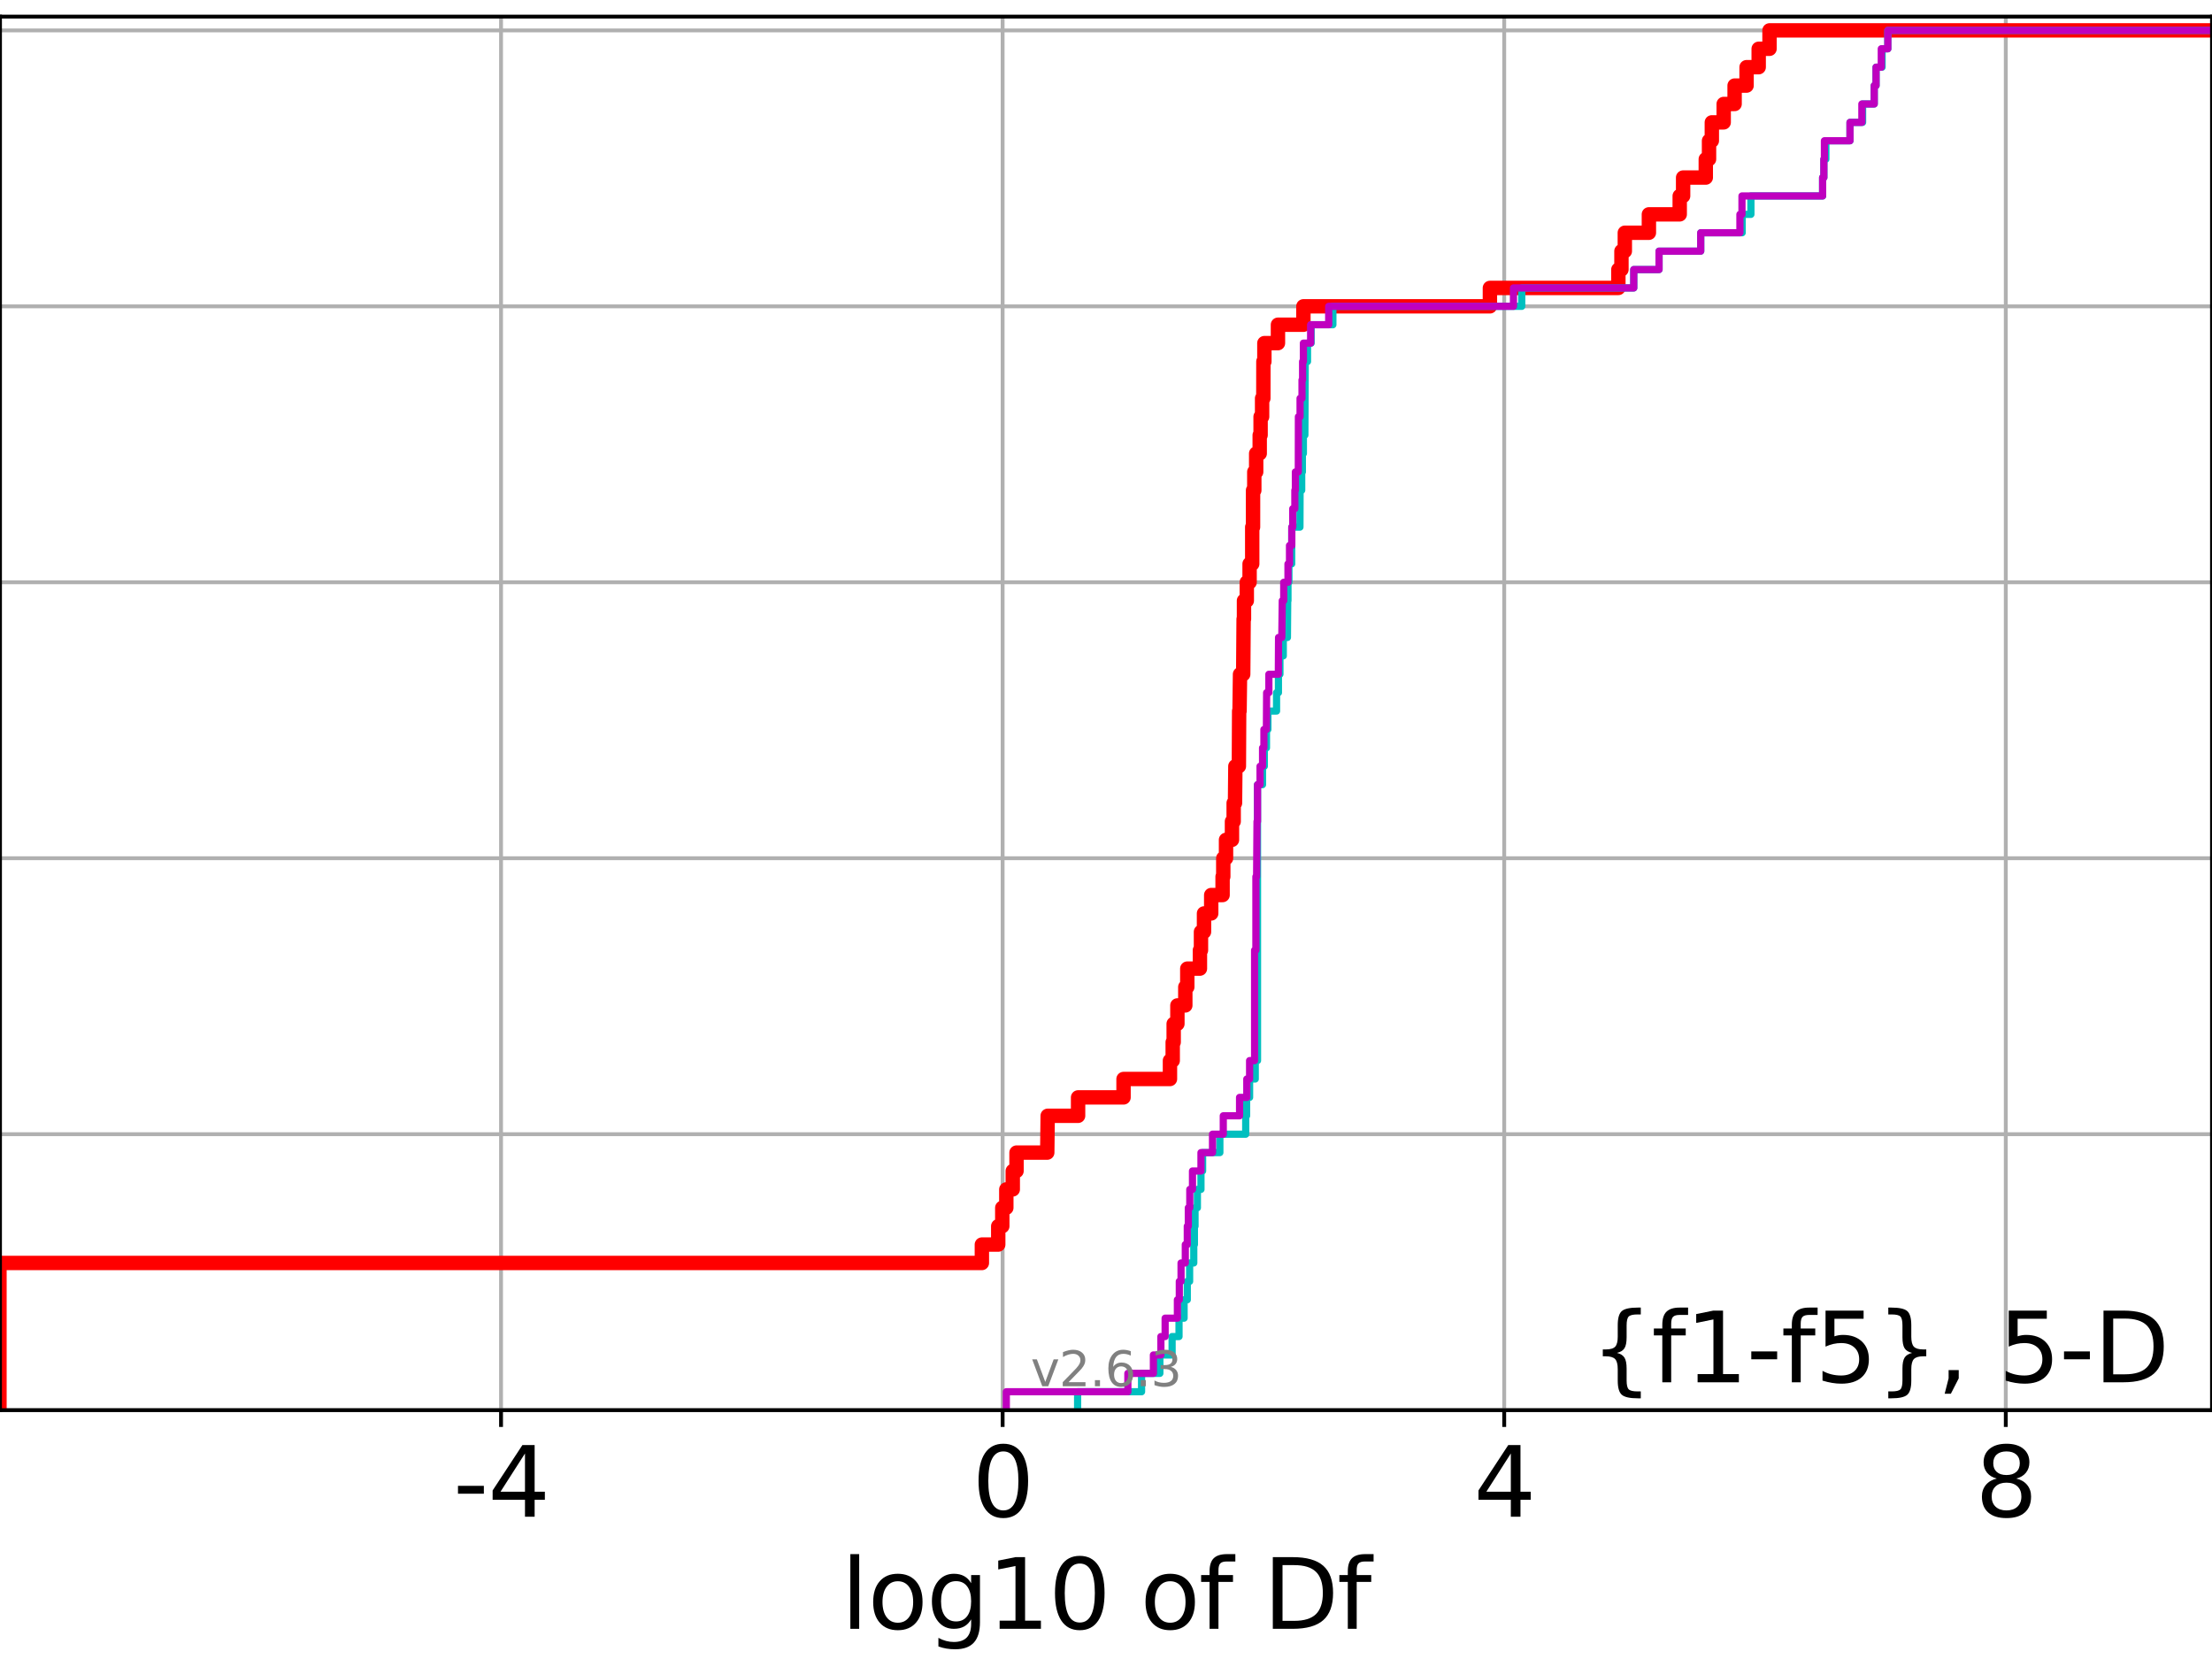 <?xml version="1.0" encoding="utf-8" standalone="no"?>
<!DOCTYPE svg PUBLIC "-//W3C//DTD SVG 1.1//EN"
  "http://www.w3.org/Graphics/SVG/1.1/DTD/svg11.dtd">
<svg xmlns:xlink="http://www.w3.org/1999/xlink" width="460.8pt" height="345.6pt" viewBox="0 0 460.8 345.6" xmlns="http://www.w3.org/2000/svg" version="1.1">
 <defs>
  <style type="text/css">*{stroke-linejoin: round; stroke-linecap: butt}</style>
 </defs>
 <g id="figure_1">
  <g id="patch_1">
   <path d="M 0 345.6 
L 460.8 345.6 
L 460.8 0 
L 0 0 
z
" style="fill: #ffffff"/>
  </g>
  <g id="axes_1">
   <g id="patch_2">
    <path d="M 0 293.76 
L 460.8 293.76 
L 460.8 3.456 
L 0 3.456 
z
" style="fill: #ffffff"/>
   </g>
   <g id="matplotlib.axis_1">
    <g id="xtick_1">
     <g id="line2d_1">
      <path d="M 104.376 293.76 
L 104.376 3.456 
" clip-path="url(#pa533c35c66)" style="fill: none; stroke: #b0b0b0; stroke-width: 0.8; stroke-linecap: square"/>
     </g>
     <g id="line2d_2">
      <defs>
       <path id="mac3236b40d" d="M 0 0 
L 0 3.5 
" style="stroke: #000000; stroke-width: 0.8"/>
      </defs>
      <g>
       <use xlink:href="#mac3236b40d" x="104.376" y="293.76" style="stroke: #000000; stroke-width: 0.8"/>
      </g>
     </g>
     <g id="text_1">
      <!-- -4 -->
      <g transform="translate(94.406 315.957) scale(0.2 -0.2)">
       <defs>
        <path id="DejaVuSans-2d" d="M 313 2009 
L 1997 2009 
L 1997 1497 
L 313 1497 
L 313 2009 
z
" transform="scale(0.016)"/>
        <path id="DejaVuSans-34" d="M 2419 4116 
L 825 1625 
L 2419 1625 
L 2419 4116 
z
M 2253 4666 
L 3047 4666 
L 3047 1625 
L 3713 1625 
L 3713 1100 
L 3047 1100 
L 3047 0 
L 2419 0 
L 2419 1100 
L 313 1100 
L 313 1709 
L 2253 4666 
z
" transform="scale(0.016)"/>
       </defs>
       <use xlink:href="#DejaVuSans-2d"/>
       <use xlink:href="#DejaVuSans-34" x="36.084"/>
      </g>
     </g>
    </g>
    <g id="xtick_2">
     <g id="line2d_3">
      <path d="M 208.865 293.76 
L 208.865 3.456 
" clip-path="url(#pa533c35c66)" style="fill: none; stroke: #b0b0b0; stroke-width: 0.8; stroke-linecap: square"/>
     </g>
     <g id="line2d_4">
      <g>
       <use xlink:href="#mac3236b40d" x="208.865" y="293.76" style="stroke: #000000; stroke-width: 0.8"/>
      </g>
     </g>
     <g id="text_2">
      <!-- 0 -->
      <g transform="translate(202.503 315.957) scale(0.2 -0.2)">
       <defs>
        <path id="DejaVuSans-30" d="M 2034 4250 
Q 1547 4250 1301 3770 
Q 1056 3291 1056 2328 
Q 1056 1369 1301 889 
Q 1547 409 2034 409 
Q 2525 409 2770 889 
Q 3016 1369 3016 2328 
Q 3016 3291 2770 3770 
Q 2525 4250 2034 4250 
z
M 2034 4750 
Q 2819 4750 3233 4129 
Q 3647 3509 3647 2328 
Q 3647 1150 3233 529 
Q 2819 -91 2034 -91 
Q 1250 -91 836 529 
Q 422 1150 422 2328 
Q 422 3509 836 4129 
Q 1250 4750 2034 4750 
z
" transform="scale(0.016)"/>
       </defs>
       <use xlink:href="#DejaVuSans-30"/>
      </g>
     </g>
    </g>
    <g id="xtick_3">
     <g id="line2d_5">
      <path d="M 313.354 293.76 
L 313.354 3.456 
" clip-path="url(#pa533c35c66)" style="fill: none; stroke: #b0b0b0; stroke-width: 0.8; stroke-linecap: square"/>
     </g>
     <g id="line2d_6">
      <g>
       <use xlink:href="#mac3236b40d" x="313.354" y="293.76" style="stroke: #000000; stroke-width: 0.8"/>
      </g>
     </g>
     <g id="text_3">
      <!-- 4 -->
      <g transform="translate(306.992 315.957) scale(0.2 -0.2)">
       <use xlink:href="#DejaVuSans-34"/>
      </g>
     </g>
    </g>
    <g id="xtick_4">
     <g id="line2d_7">
      <path d="M 417.843 293.76 
L 417.843 3.456 
" clip-path="url(#pa533c35c66)" style="fill: none; stroke: #b0b0b0; stroke-width: 0.8; stroke-linecap: square"/>
     </g>
     <g id="line2d_8">
      <g>
       <use xlink:href="#mac3236b40d" x="417.843" y="293.76" style="stroke: #000000; stroke-width: 0.8"/>
      </g>
     </g>
     <g id="text_4">
      <!-- 8 -->
      <g transform="translate(411.481 315.957) scale(0.2 -0.2)">
       <defs>
        <path id="DejaVuSans-38" d="M 2034 2216 
Q 1584 2216 1326 1975 
Q 1069 1734 1069 1313 
Q 1069 891 1326 650 
Q 1584 409 2034 409 
Q 2484 409 2743 651 
Q 3003 894 3003 1313 
Q 3003 1734 2745 1975 
Q 2488 2216 2034 2216 
z
M 1403 2484 
Q 997 2584 770 2862 
Q 544 3141 544 3541 
Q 544 4100 942 4425 
Q 1341 4750 2034 4750 
Q 2731 4750 3128 4425 
Q 3525 4100 3525 3541 
Q 3525 3141 3298 2862 
Q 3072 2584 2669 2484 
Q 3125 2378 3379 2068 
Q 3634 1759 3634 1313 
Q 3634 634 3220 271 
Q 2806 -91 2034 -91 
Q 1263 -91 848 271 
Q 434 634 434 1313 
Q 434 1759 690 2068 
Q 947 2378 1403 2484 
z
M 1172 3481 
Q 1172 3119 1398 2916 
Q 1625 2713 2034 2713 
Q 2441 2713 2670 2916 
Q 2900 3119 2900 3481 
Q 2900 3844 2670 4047 
Q 2441 4250 2034 4250 
Q 1625 4250 1398 4047 
Q 1172 3844 1172 3481 
z
" transform="scale(0.016)"/>
       </defs>
       <use xlink:href="#DejaVuSans-38"/>
      </g>
     </g>
    </g>
    <g id="text_5">
     <!-- log10 of Df -->
     <g transform="translate(175.214 339.313) scale(0.2 -0.2)">
      <defs>
       <path id="DejaVuSans-6c" d="M 603 4863 
L 1178 4863 
L 1178 0 
L 603 0 
L 603 4863 
z
" transform="scale(0.016)"/>
       <path id="DejaVuSans-6f" d="M 1959 3097 
Q 1497 3097 1228 2736 
Q 959 2375 959 1747 
Q 959 1119 1226 758 
Q 1494 397 1959 397 
Q 2419 397 2687 759 
Q 2956 1122 2956 1747 
Q 2956 2369 2687 2733 
Q 2419 3097 1959 3097 
z
M 1959 3584 
Q 2709 3584 3137 3096 
Q 3566 2609 3566 1747 
Q 3566 888 3137 398 
Q 2709 -91 1959 -91 
Q 1206 -91 779 398 
Q 353 888 353 1747 
Q 353 2609 779 3096 
Q 1206 3584 1959 3584 
z
" transform="scale(0.016)"/>
       <path id="DejaVuSans-67" d="M 2906 1791 
Q 2906 2416 2648 2759 
Q 2391 3103 1925 3103 
Q 1463 3103 1205 2759 
Q 947 2416 947 1791 
Q 947 1169 1205 825 
Q 1463 481 1925 481 
Q 2391 481 2648 825 
Q 2906 1169 2906 1791 
z
M 3481 434 
Q 3481 -459 3084 -895 
Q 2688 -1331 1869 -1331 
Q 1566 -1331 1297 -1286 
Q 1028 -1241 775 -1147 
L 775 -588 
Q 1028 -725 1275 -790 
Q 1522 -856 1778 -856 
Q 2344 -856 2625 -561 
Q 2906 -266 2906 331 
L 2906 616 
Q 2728 306 2450 153 
Q 2172 0 1784 0 
Q 1141 0 747 490 
Q 353 981 353 1791 
Q 353 2603 747 3093 
Q 1141 3584 1784 3584 
Q 2172 3584 2450 3431 
Q 2728 3278 2906 2969 
L 2906 3500 
L 3481 3500 
L 3481 434 
z
" transform="scale(0.016)"/>
       <path id="DejaVuSans-31" d="M 794 531 
L 1825 531 
L 1825 4091 
L 703 3866 
L 703 4441 
L 1819 4666 
L 2450 4666 
L 2450 531 
L 3481 531 
L 3481 0 
L 794 0 
L 794 531 
z
" transform="scale(0.016)"/>
       <path id="DejaVuSans-20" transform="scale(0.016)"/>
       <path id="DejaVuSans-66" d="M 2375 4863 
L 2375 4384 
L 1825 4384 
Q 1516 4384 1395 4259 
Q 1275 4134 1275 3809 
L 1275 3500 
L 2222 3500 
L 2222 3053 
L 1275 3053 
L 1275 0 
L 697 0 
L 697 3053 
L 147 3053 
L 147 3500 
L 697 3500 
L 697 3744 
Q 697 4328 969 4595 
Q 1241 4863 1831 4863 
L 2375 4863 
z
" transform="scale(0.016)"/>
       <path id="DejaVuSans-44" d="M 1259 4147 
L 1259 519 
L 2022 519 
Q 2988 519 3436 956 
Q 3884 1394 3884 2338 
Q 3884 3275 3436 3711 
Q 2988 4147 2022 4147 
L 1259 4147 
z
M 628 4666 
L 1925 4666 
Q 3281 4666 3915 4102 
Q 4550 3538 4550 2338 
Q 4550 1131 3912 565 
Q 3275 0 1925 0 
L 628 0 
L 628 4666 
z
" transform="scale(0.016)"/>
      </defs>
      <use xlink:href="#DejaVuSans-6c"/>
      <use xlink:href="#DejaVuSans-6f" x="27.783"/>
      <use xlink:href="#DejaVuSans-67" x="88.965"/>
      <use xlink:href="#DejaVuSans-31" x="152.441"/>
      <use xlink:href="#DejaVuSans-30" x="216.064"/>
      <use xlink:href="#DejaVuSans-20" x="279.688"/>
      <use xlink:href="#DejaVuSans-6f" x="311.475"/>
      <use xlink:href="#DejaVuSans-66" x="372.656"/>
      <use xlink:href="#DejaVuSans-20" x="407.861"/>
      <use xlink:href="#DejaVuSans-44" x="439.648"/>
      <use xlink:href="#DejaVuSans-66" x="516.65"/>
     </g>
    </g>
   </g>
   <g id="matplotlib.axis_2">
    <g id="ytick_1">
     <g id="line2d_9">
      <path d="M 0 293.76 
L 460.8 293.76 
" clip-path="url(#pa533c35c66)" style="fill: none; stroke: #b0b0b0; stroke-width: 0.8; stroke-linecap: square"/>
     </g>
     <g id="line2d_10">
      <defs>
       <path id="m3ddc779efa" d="M 0 0 
L -3.5 0 
" style="stroke: #000000; stroke-width: 0.8"/>
      </defs>
      <g>
       <use xlink:href="#m3ddc779efa" x="0" y="293.76" style="stroke: #000000; stroke-width: 0.8"/>
      </g>
     </g>
    </g>
    <g id="ytick_2">
     <g id="line2d_11">
      <path d="M 0 236.274 
L 460.8 236.274 
" clip-path="url(#pa533c35c66)" style="fill: none; stroke: #b0b0b0; stroke-width: 0.8; stroke-linecap: square"/>
     </g>
     <g id="line2d_12">
      <g>
       <use xlink:href="#m3ddc779efa" x="0" y="236.274" style="stroke: #000000; stroke-width: 0.8"/>
      </g>
     </g>
    </g>
    <g id="ytick_3">
     <g id="line2d_13">
      <path d="M 0 178.788 
L 460.8 178.788 
" clip-path="url(#pa533c35c66)" style="fill: none; stroke: #b0b0b0; stroke-width: 0.8; stroke-linecap: square"/>
     </g>
     <g id="line2d_14">
      <g>
       <use xlink:href="#m3ddc779efa" x="0" y="178.788" style="stroke: #000000; stroke-width: 0.8"/>
      </g>
     </g>
    </g>
    <g id="ytick_4">
     <g id="line2d_15">
      <path d="M 0 121.302 
L 460.8 121.302 
" clip-path="url(#pa533c35c66)" style="fill: none; stroke: #b0b0b0; stroke-width: 0.8; stroke-linecap: square"/>
     </g>
     <g id="line2d_16">
      <g>
       <use xlink:href="#m3ddc779efa" x="0" y="121.302" style="stroke: #000000; stroke-width: 0.8"/>
      </g>
     </g>
    </g>
    <g id="ytick_5">
     <g id="line2d_17">
      <path d="M 0 63.816 
L 460.8 63.816 
" clip-path="url(#pa533c35c66)" style="fill: none; stroke: #b0b0b0; stroke-width: 0.8; stroke-linecap: square"/>
     </g>
     <g id="line2d_18">
      <g>
       <use xlink:href="#m3ddc779efa" x="0" y="63.816" style="stroke: #000000; stroke-width: 0.8"/>
      </g>
     </g>
    </g>
    <g id="ytick_6">
     <g id="line2d_19">
      <path d="M 0 6.33 
L 460.8 6.33 
" clip-path="url(#pa533c35c66)" style="fill: none; stroke: #b0b0b0; stroke-width: 0.8; stroke-linecap: square"/>
     </g>
     <g id="line2d_20">
      <g>
       <use xlink:href="#m3ddc779efa" x="0" y="6.33" style="stroke: #000000; stroke-width: 0.8"/>
      </g>
     </g>
    </g>
   </g>
   <g id="line2d_21">
    <path d="M -0.113 293.76 
L -0.113 263.101 
L 204.541 263.101 
L 204.541 259.268 
L 207.95 259.268 
L 207.95 255.436 
L 208.793 255.436 
L 208.793 251.604 
L 209.634 251.604 
L 209.634 247.771 
L 210.977 247.771 
L 210.977 243.939 
L 211.761 243.939 
L 211.761 240.106 
L 218.161 240.106 
L 218.253 232.442 
L 224.585 232.442 
L 224.585 228.609 
L 234.054 228.609 
L 234.054 224.777 
L 243.724 224.777 
L 243.724 220.944 
L 244.297 220.944 
L 244.297 217.112 
L 244.498 217.112 
L 244.498 213.28 
L 245.274 213.28 
L 245.274 209.447 
L 246.921 209.447 
L 246.921 205.615 
L 247.334 205.615 
L 247.334 201.782 
L 249.967 201.782 
L 249.967 197.95 
L 250.185 197.95 
L 250.185 194.118 
L 250.816 194.118 
L 250.816 190.285 
L 252.316 190.285 
L 252.316 186.453 
L 254.687 186.453 
L 254.687 182.621 
L 254.83 182.621 
L 254.83 178.788 
L 255.403 178.788 
L 255.403 174.956 
L 256.644 174.956 
L 256.644 171.123 
L 256.996 171.123 
L 256.996 167.291 
L 257.275 167.291 
L 257.35 159.626 
L 258.081 159.626 
L 258.139 148.129 
L 258.222 148.129 
L 258.32 140.464 
L 258.982 140.464 
L 259.069 128.967 
L 259.145 128.967 
L 259.145 125.135 
L 259.73 125.135 
L 259.73 121.302 
L 260.313 121.302 
L 260.313 117.47 
L 260.86 117.47 
L 260.86 109.805 
L 261.03 109.805 
L 261.036 102.14 
L 261.293 102.14 
L 261.293 98.308 
L 261.683 98.308 
L 261.683 94.475 
L 262.42 94.475 
L 262.42 90.643 
L 262.604 90.643 
L 262.604 86.811 
L 262.919 86.811 
L 262.919 82.978 
L 263.176 82.978 
L 263.188 75.313 
L 263.393 75.313 
L 263.393 71.481 
L 266.222 71.481 
L 266.222 67.649 
L 271.522 67.649 
L 271.522 63.816 
L 310.375 63.816 
L 310.375 59.984 
L 337.136 59.984 
L 337.136 56.151 
L 337.777 56.151 
L 337.777 52.319 
L 338.48 52.319 
L 338.48 48.487 
L 343.494 48.487 
L 343.494 44.654 
L 349.916 44.654 
L 349.916 40.822 
L 350.625 40.822 
L 350.625 36.989 
L 355.346 36.989 
L 355.346 33.157 
L 356.022 33.157 
L 356.022 29.325 
L 356.606 29.325 
L 356.606 25.492 
L 359.076 25.492 
L 359.076 21.66 
L 361.351 21.66 
L 361.351 17.827 
L 363.843 17.827 
L 363.843 13.995 
L 366.366 13.995 
L 366.366 10.163 
L 368.623 10.163 
L 368.623 6.33 
L 368.623 6.33 
L 460.8 6.33 
L 460.8 6.33 
" clip-path="url(#pa533c35c66)" style="fill: none; stroke: #ff0000; stroke-width: 3; stroke-linecap: square"/>
   </g>
   <g id="line2d_22">
    <path d="M 224.487 293.76 
L 224.487 289.928 
L 237.809 289.928 
L 237.809 286.095 
L 241.621 286.095 
L 241.621 282.263 
L 244.171 282.263 
L 244.171 278.43 
L 245.611 278.43 
L 245.611 274.598 
L 246.668 274.598 
L 246.668 270.766 
L 247.334 270.766 
L 247.334 266.933 
L 247.82 266.933 
L 247.82 263.101 
L 248.685 263.101 
L 248.685 259.268 
L 248.816 259.268 
L 248.816 255.436 
L 248.946 255.436 
L 248.946 251.604 
L 249.439 251.604 
L 249.439 247.771 
L 250.185 247.771 
L 250.185 243.939 
L 250.526 243.939 
L 250.526 240.106 
L 254.12 240.106 
L 254.12 236.274 
L 259.504 236.274 
L 259.504 232.442 
L 259.69 232.442 
L 259.69 228.609 
L 260.313 228.609 
L 260.313 224.777 
L 261.491 224.777 
L 261.491 220.944 
L 261.964 220.944 
L 261.964 163.459 
L 263.006 163.459 
L 263.006 159.626 
L 263.386 159.626 
L 263.386 155.794 
L 263.829 155.794 
L 263.829 151.961 
L 264.122 151.961 
L 264.122 148.129 
L 265.93 148.129 
L 265.93 144.297 
L 266.322 144.297 
L 266.322 140.464 
L 266.631 140.464 
L 266.631 136.632 
L 267.329 136.632 
L 267.329 132.799 
L 268.194 132.799 
L 268.253 125.135 
L 268.308 125.135 
L 268.308 121.302 
L 268.503 121.302 
L 268.503 117.47 
L 269.085 117.47 
L 269.105 109.805 
L 270.802 109.805 
L 270.829 102.14 
L 271.167 102.14 
L 271.167 98.308 
L 271.309 98.308 
L 271.309 94.475 
L 271.516 94.475 
L 271.516 90.643 
L 271.828 90.643 
L 271.905 75.313 
L 272.379 75.313 
L 272.379 71.481 
L 273.134 71.481 
L 273.134 67.649 
L 277.662 67.649 
L 277.662 63.816 
L 317.007 63.816 
L 317.007 59.984 
L 340.351 59.984 
L 340.351 56.151 
L 345.61 56.151 
L 345.61 52.319 
L 354.295 52.319 
L 354.295 48.487 
L 362.929 48.487 
L 362.929 44.654 
L 364.747 44.654 
L 364.747 40.822 
L 379.684 40.822 
L 379.684 36.989 
L 379.949 36.989 
L 379.949 33.157 
L 380.363 33.157 
L 380.363 29.325 
L 385.387 29.325 
L 385.387 25.492 
L 388.012 25.492 
L 388.012 21.66 
L 390.439 21.66 
L 390.439 17.827 
L 390.817 17.827 
L 390.817 13.995 
L 392.074 13.995 
L 392.074 10.163 
L 393.271 10.163 
L 393.271 6.33 
L 393.271 6.33 
L 460.8 6.33 
L 460.8 6.33 
" clip-path="url(#pa533c35c66)" style="fill: none; stroke: #00bfbf; stroke-width: 1.5; stroke-linecap: square"/>
   </g>
   <g id="line2d_23">
    <path d="M 209.634 293.76 
L 209.634 289.928 
L 234.955 289.928 
L 234.955 286.095 
L 240.275 286.095 
L 240.275 282.263 
L 241.835 282.263 
L 241.835 278.43 
L 242.719 278.43 
L 242.719 274.598 
L 245.274 274.598 
L 245.274 270.766 
L 245.672 270.766 
L 245.672 266.933 
L 246.034 266.933 
L 246.034 263.101 
L 246.921 263.101 
L 246.921 259.268 
L 247.334 259.268 
L 247.334 255.436 
L 247.549 255.436 
L 247.549 251.604 
L 247.855 251.604 
L 247.855 247.771 
L 248.417 247.771 
L 248.417 243.939 
L 250.185 243.939 
L 250.185 240.106 
L 252.59 240.106 
L 252.59 236.274 
L 254.83 236.274 
L 254.83 232.442 
L 258.222 232.442 
L 258.222 228.609 
L 259.73 228.609 
L 259.73 224.777 
L 260.313 224.777 
L 260.313 220.944 
L 261.356 220.944 
L 261.356 197.95 
L 261.626 197.95 
L 261.626 182.621 
L 261.775 182.621 
L 261.858 171.123 
L 261.964 171.123 
L 261.964 163.459 
L 262.491 163.459 
L 262.491 159.626 
L 263.014 159.626 
L 263.014 155.794 
L 263.295 155.794 
L 263.295 151.961 
L 263.815 151.961 
L 263.862 144.297 
L 264.33 144.297 
L 264.33 140.464 
L 266.302 140.464 
L 266.345 132.799 
L 267.022 132.799 
L 267.12 125.135 
L 267.422 125.135 
L 267.422 121.302 
L 268.308 121.302 
L 268.308 117.47 
L 268.626 117.47 
L 268.626 113.637 
L 269.105 113.637 
L 269.105 109.805 
L 269.303 109.805 
L 269.303 105.973 
L 269.739 105.973 
L 269.739 102.14 
L 269.851 102.14 
L 269.851 98.308 
L 270.461 98.308 
L 270.48 86.811 
L 270.828 86.811 
L 270.828 82.978 
L 271.231 82.978 
L 271.231 79.146 
L 271.353 79.146 
L 271.353 75.313 
L 271.522 75.313 
L 271.522 71.481 
L 273.037 71.481 
L 273.037 67.649 
L 276.792 67.649 
L 276.792 63.816 
L 315.282 63.816 
L 315.282 59.984 
L 340.339 59.984 
L 340.339 56.151 
L 345.61 56.151 
L 345.61 52.319 
L 354.292 52.319 
L 354.292 48.487 
L 362.456 48.487 
L 362.456 44.654 
L 362.885 44.654 
L 362.885 40.822 
L 379.684 40.822 
L 379.684 36.989 
L 379.941 36.989 
L 379.941 33.157 
L 380.058 33.157 
L 380.058 29.325 
L 385.387 29.325 
L 385.387 25.492 
L 387.86 25.492 
L 387.86 21.66 
L 390.439 21.66 
L 390.439 17.827 
L 390.815 17.827 
L 390.815 13.995 
L 391.905 13.995 
L 391.905 10.163 
L 393.269 10.163 
L 393.269 6.33 
L 393.269 6.33 
L 460.8 6.33 
L 460.8 6.33 
" clip-path="url(#pa533c35c66)" style="fill: none; stroke: #bf00bf; stroke-width: 1.5; stroke-linecap: square"/>
   </g>
   <g id="patch_3">
    <path d="M 0 293.76 
L 0 3.456 
" style="fill: none; stroke: #000000; stroke-width: 0.8; stroke-linejoin: miter; stroke-linecap: square"/>
   </g>
   <g id="patch_4">
    <path d="M 460.8 293.76 
L 460.8 3.456 
" style="fill: none; stroke: #000000; stroke-width: 0.8; stroke-linejoin: miter; stroke-linecap: square"/>
   </g>
   <g id="patch_5">
    <path d="M 0 293.76 
L 460.8 293.76 
" style="fill: none; stroke: #000000; stroke-width: 0.8; stroke-linejoin: miter; stroke-linecap: square"/>
   </g>
   <g id="patch_6">
    <path d="M 0 3.456 
L 460.8 3.456 
" style="fill: none; stroke: #000000; stroke-width: 0.8; stroke-linejoin: miter; stroke-linecap: square"/>
   </g>
   <g id="text_6">
    <!-- {f1-f5}, 5-D -->
    <g transform="translate(331.334 287.954) scale(0.2 -0.2)">
     <defs>
      <path id="DejaVuSans-7b" d="M 3272 -594 
L 3272 -1044 
L 3078 -1044 
Q 2300 -1044 2036 -812 
Q 1772 -581 1772 109 
L 1772 856 
Q 1772 1328 1603 1509 
Q 1434 1691 991 1691 
L 800 1691 
L 800 2138 
L 991 2138 
Q 1438 2138 1605 2317 
Q 1772 2497 1772 2963 
L 1772 3713 
Q 1772 4403 2036 4633 
Q 2300 4863 3078 4863 
L 3272 4863 
L 3272 4416 
L 3059 4416 
Q 2619 4416 2484 4278 
Q 2350 4141 2350 3700 
L 2350 2925 
Q 2350 2434 2208 2212 
Q 2066 1991 1722 1913 
Q 2069 1828 2209 1606 
Q 2350 1384 2350 897 
L 2350 122 
Q 2350 -319 2484 -456 
Q 2619 -594 3059 -594 
L 3272 -594 
z
" transform="scale(0.016)"/>
      <path id="DejaVuSans-35" d="M 691 4666 
L 3169 4666 
L 3169 4134 
L 1269 4134 
L 1269 2991 
Q 1406 3038 1543 3061 
Q 1681 3084 1819 3084 
Q 2600 3084 3056 2656 
Q 3513 2228 3513 1497 
Q 3513 744 3044 326 
Q 2575 -91 1722 -91 
Q 1428 -91 1123 -41 
Q 819 9 494 109 
L 494 744 
Q 775 591 1075 516 
Q 1375 441 1709 441 
Q 2250 441 2565 725 
Q 2881 1009 2881 1497 
Q 2881 1984 2565 2268 
Q 2250 2553 1709 2553 
Q 1456 2553 1204 2497 
Q 953 2441 691 2322 
L 691 4666 
z
" transform="scale(0.016)"/>
      <path id="DejaVuSans-7d" d="M 800 -594 
L 1019 -594 
Q 1456 -594 1589 -459 
Q 1722 -325 1722 122 
L 1722 897 
Q 1722 1384 1862 1606 
Q 2003 1828 2350 1913 
Q 2003 1991 1862 2212 
Q 1722 2434 1722 2925 
L 1722 3700 
Q 1722 4144 1589 4280 
Q 1456 4416 1019 4416 
L 800 4416 
L 800 4863 
L 997 4863 
Q 1775 4863 2036 4633 
Q 2297 4403 2297 3713 
L 2297 2963 
Q 2297 2497 2465 2317 
Q 2634 2138 3078 2138 
L 3272 2138 
L 3272 1691 
L 3078 1691 
Q 2634 1691 2465 1509 
Q 2297 1328 2297 856 
L 2297 109 
Q 2297 -581 2036 -812 
Q 1775 -1044 997 -1044 
L 800 -1044 
L 800 -594 
z
" transform="scale(0.016)"/>
      <path id="DejaVuSans-2c" d="M 750 794 
L 1409 794 
L 1409 256 
L 897 -744 
L 494 -744 
L 750 256 
L 750 794 
z
" transform="scale(0.016)"/>
     </defs>
     <use xlink:href="#DejaVuSans-7b"/>
     <use xlink:href="#DejaVuSans-66" x="63.623"/>
     <use xlink:href="#DejaVuSans-31" x="98.828"/>
     <use xlink:href="#DejaVuSans-2d" x="162.451"/>
     <use xlink:href="#DejaVuSans-66" x="198.535"/>
     <use xlink:href="#DejaVuSans-35" x="233.74"/>
     <use xlink:href="#DejaVuSans-7d" x="297.363"/>
     <use xlink:href="#DejaVuSans-2c" x="360.986"/>
     <use xlink:href="#DejaVuSans-20" x="392.773"/>
     <use xlink:href="#DejaVuSans-35" x="424.561"/>
     <use xlink:href="#DejaVuSans-2d" x="488.184"/>
     <use xlink:href="#DejaVuSans-44" x="524.268"/>
    </g>
   </g>
   <g id="text_7">
    <!-- v2.6.3 -->
    <g style="fill: #808080" transform="translate(214.719 288.777) scale(0.1 -0.1)">
     <defs>
      <path id="DejaVuSans-76" d="M 191 3500 
L 800 3500 
L 1894 563 
L 2988 3500 
L 3597 3500 
L 2284 0 
L 1503 0 
L 191 3500 
z
" transform="scale(0.016)"/>
      <path id="DejaVuSans-32" d="M 1228 531 
L 3431 531 
L 3431 0 
L 469 0 
L 469 531 
Q 828 903 1448 1529 
Q 2069 2156 2228 2338 
Q 2531 2678 2651 2914 
Q 2772 3150 2772 3378 
Q 2772 3750 2511 3984 
Q 2250 4219 1831 4219 
Q 1534 4219 1204 4116 
Q 875 4013 500 3803 
L 500 4441 
Q 881 4594 1212 4672 
Q 1544 4750 1819 4750 
Q 2544 4750 2975 4387 
Q 3406 4025 3406 3419 
Q 3406 3131 3298 2873 
Q 3191 2616 2906 2266 
Q 2828 2175 2409 1742 
Q 1991 1309 1228 531 
z
" transform="scale(0.016)"/>
      <path id="DejaVuSans-2e" d="M 684 794 
L 1344 794 
L 1344 0 
L 684 0 
L 684 794 
z
" transform="scale(0.016)"/>
      <path id="DejaVuSans-36" d="M 2113 2584 
Q 1688 2584 1439 2293 
Q 1191 2003 1191 1497 
Q 1191 994 1439 701 
Q 1688 409 2113 409 
Q 2538 409 2786 701 
Q 3034 994 3034 1497 
Q 3034 2003 2786 2293 
Q 2538 2584 2113 2584 
z
M 3366 4563 
L 3366 3988 
Q 3128 4100 2886 4159 
Q 2644 4219 2406 4219 
Q 1781 4219 1451 3797 
Q 1122 3375 1075 2522 
Q 1259 2794 1537 2939 
Q 1816 3084 2150 3084 
Q 2853 3084 3261 2657 
Q 3669 2231 3669 1497 
Q 3669 778 3244 343 
Q 2819 -91 2113 -91 
Q 1303 -91 875 529 
Q 447 1150 447 2328 
Q 447 3434 972 4092 
Q 1497 4750 2381 4750 
Q 2619 4750 2861 4703 
Q 3103 4656 3366 4563 
z
" transform="scale(0.016)"/>
      <path id="DejaVuSans-33" d="M 2597 2516 
Q 3050 2419 3304 2112 
Q 3559 1806 3559 1356 
Q 3559 666 3084 287 
Q 2609 -91 1734 -91 
Q 1441 -91 1130 -33 
Q 819 25 488 141 
L 488 750 
Q 750 597 1062 519 
Q 1375 441 1716 441 
Q 2309 441 2620 675 
Q 2931 909 2931 1356 
Q 2931 1769 2642 2001 
Q 2353 2234 1838 2234 
L 1294 2234 
L 1294 2753 
L 1863 2753 
Q 2328 2753 2575 2939 
Q 2822 3125 2822 3475 
Q 2822 3834 2567 4026 
Q 2313 4219 1838 4219 
Q 1578 4219 1281 4162 
Q 984 4106 628 3988 
L 628 4550 
Q 988 4650 1302 4700 
Q 1616 4750 1894 4750 
Q 2613 4750 3031 4423 
Q 3450 4097 3450 3541 
Q 3450 3153 3228 2886 
Q 3006 2619 2597 2516 
z
" transform="scale(0.016)"/>
     </defs>
     <use xlink:href="#DejaVuSans-76"/>
     <use xlink:href="#DejaVuSans-32" x="59.18"/>
     <use xlink:href="#DejaVuSans-2e" x="122.803"/>
     <use xlink:href="#DejaVuSans-36" x="154.59"/>
     <use xlink:href="#DejaVuSans-2e" x="218.213"/>
     <use xlink:href="#DejaVuSans-33" x="250"/>
    </g>
   </g>
  </g>
 </g>
 <defs>
  <clipPath id="pa533c35c66">
   <rect x="0" y="3.456" width="460.8" height="290.304"/>
  </clipPath>
 </defs>
</svg>
